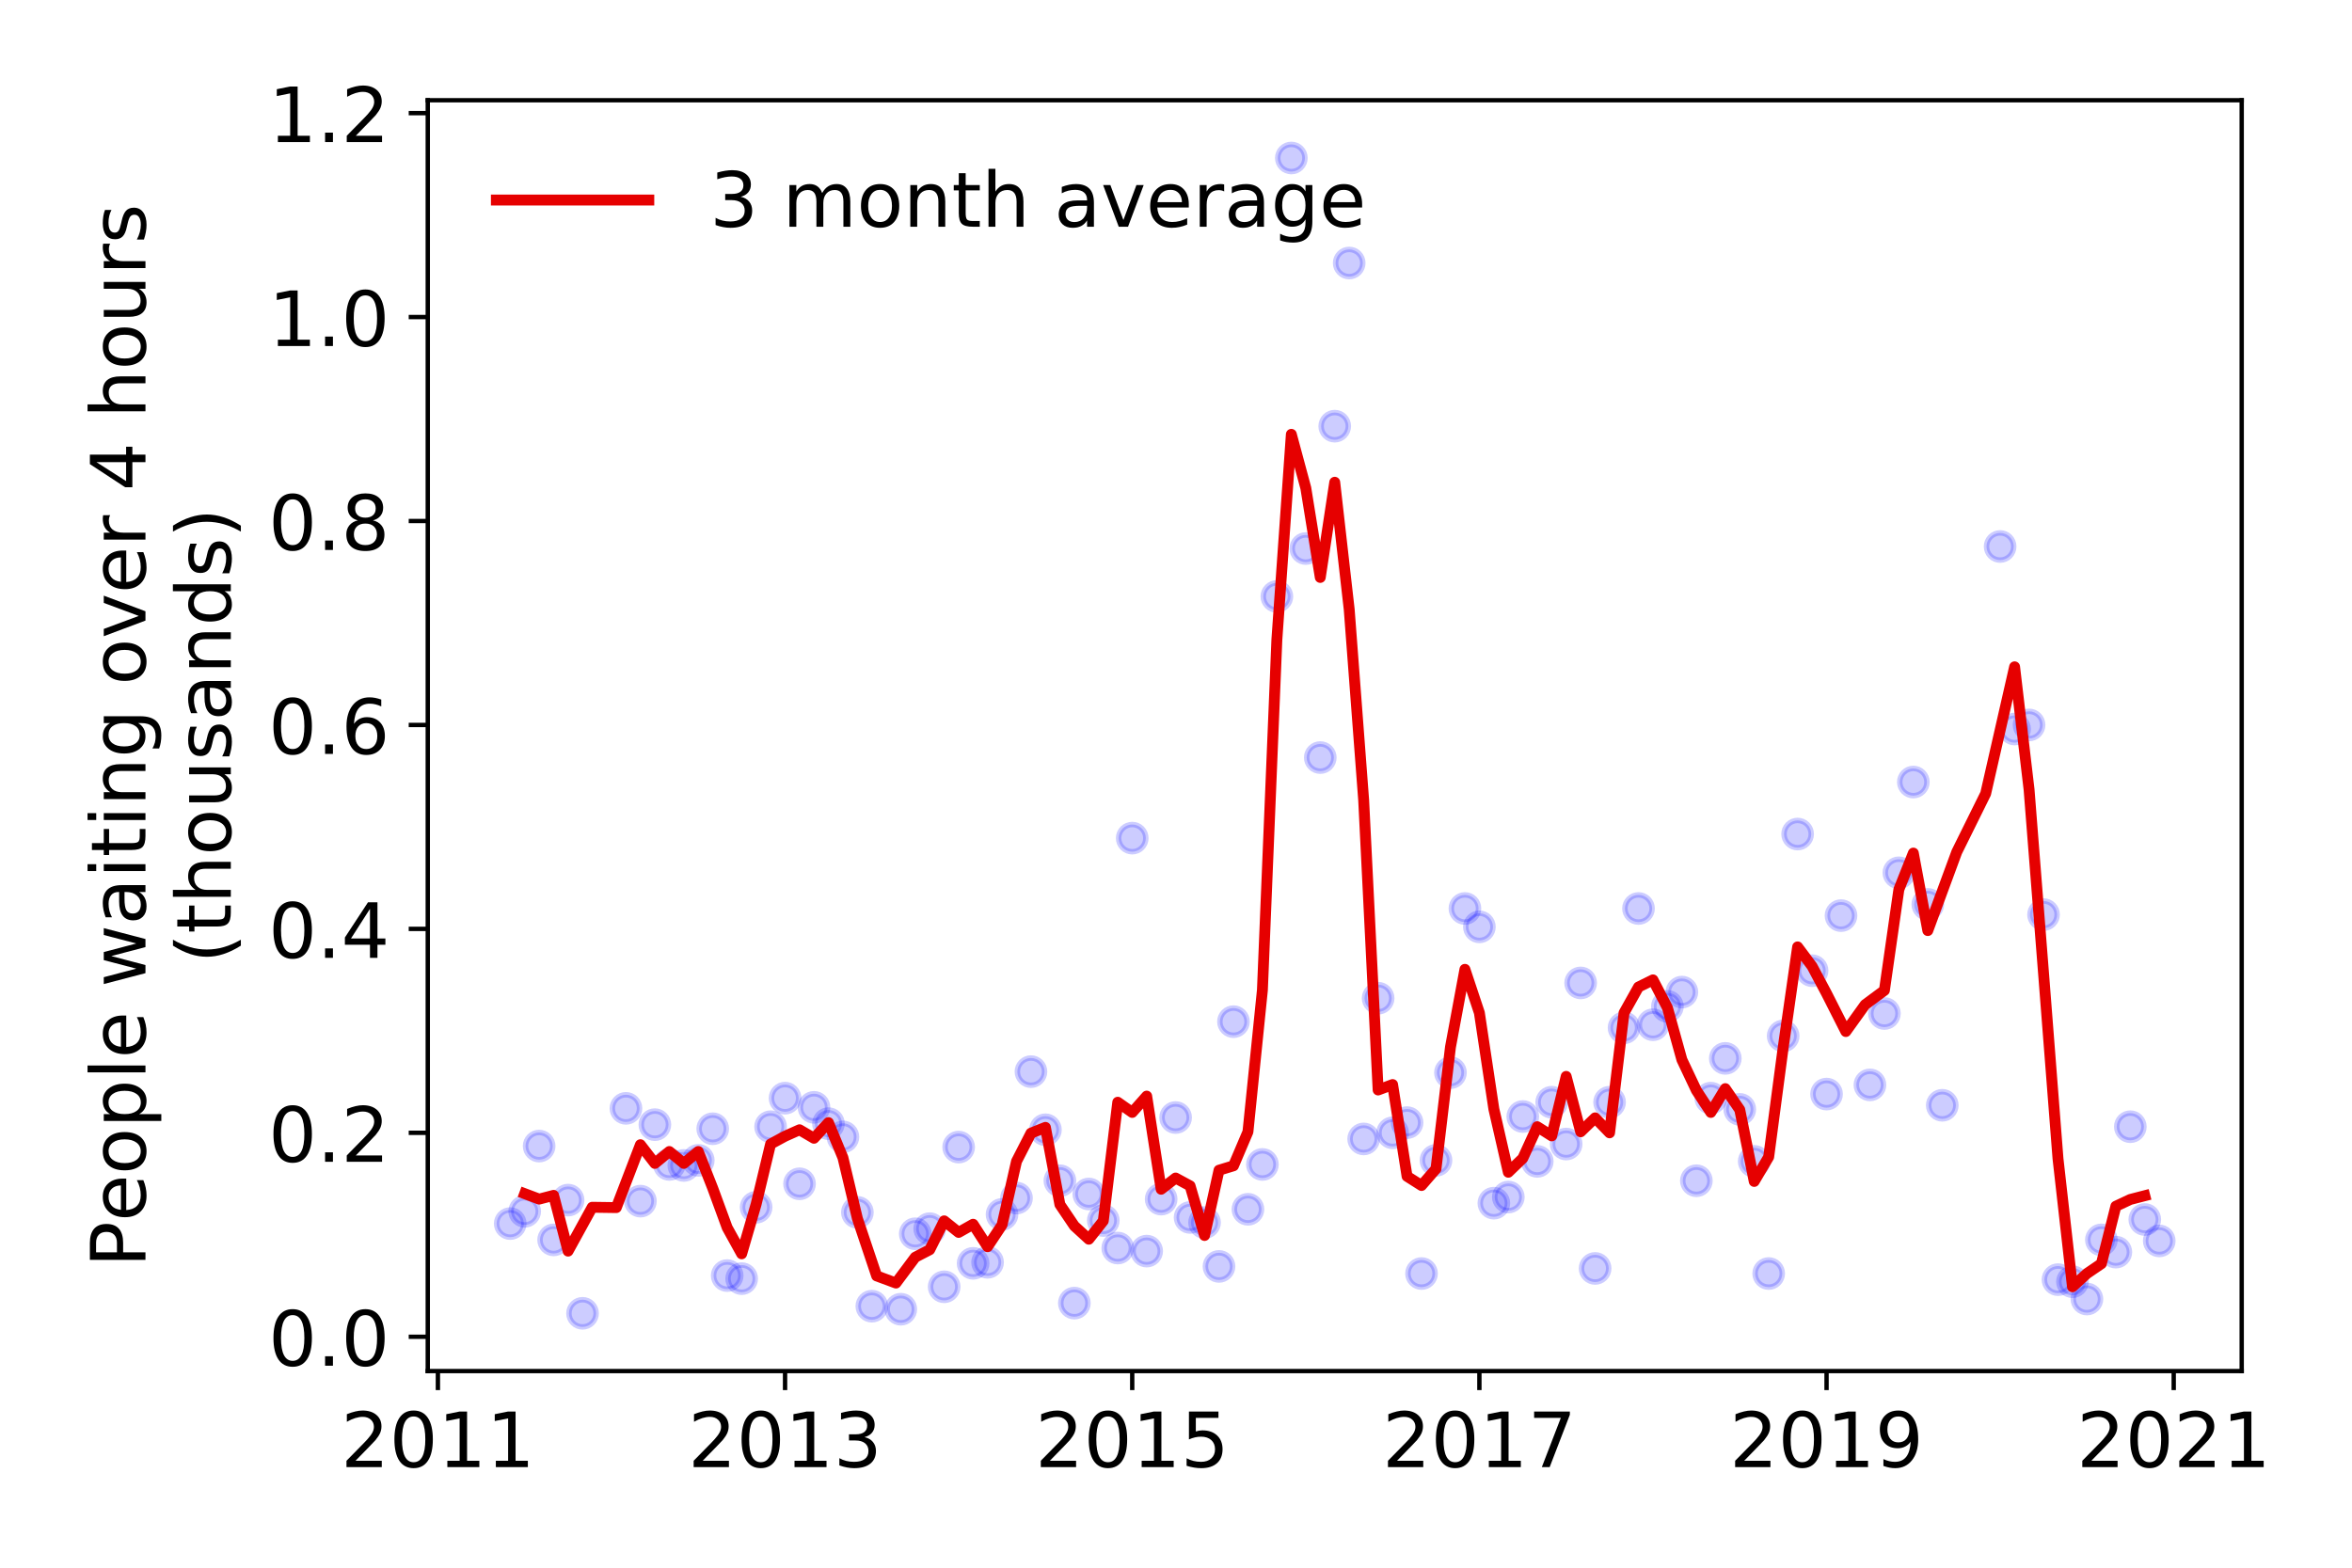 <?xml version="1.0" encoding="utf-8" standalone="no"?>
<!DOCTYPE svg PUBLIC "-//W3C//DTD SVG 1.1//EN"
  "http://www.w3.org/Graphics/SVG/1.1/DTD/svg11.dtd">
<!-- Created with matplotlib (https://matplotlib.org/) -->
<svg height="288pt" version="1.1" viewBox="0 0 432 288" width="432pt" xmlns="http://www.w3.org/2000/svg" xmlns:xlink="http://www.w3.org/1999/xlink">
 <defs>
  <style type="text/css">
*{stroke-linecap:butt;stroke-linejoin:round;}
  </style>
 </defs>
 <g id="figure_1">
  <g id="patch_1">
   <path d="M 0 288 
L 432 288 
L 432 0 
L 0 0 
z
" style="fill:#ffffff;"/>
  </g>
  <g id="axes_1">
   <g id="patch_2">
    <path d="M 78.57 251.88 
L 411.741 251.88 
L 411.741 18.413 
L 78.57 18.413 
z
" style="fill:#ffffff;"/>
   </g>
   <g id="matplotlib.axis_1">
    <g id="xtick_1">
     <g id="line2d_1">
      <defs>
       <path d="M 0 0 
L 0 3.5 
" id="mb63b828665" style="stroke:#000000;stroke-width:0.8;"/>
      </defs>
      <g>
       <use style="stroke:#000000;stroke-width:0.8;" x="80.43" xlink:href="#mb63b828665" y="251.88"/>
      </g>
     </g>
     <g id="text_1">
      <!-- 2011 -->
      <defs>
       <path d="M 19.188 8.297 
L 53.609 8.297 
L 53.609 0 
L 7.328 0 
L 7.328 8.297 
Q 12.938 14.109 22.625 23.891 
Q 32.328 33.688 34.812 36.531 
Q 39.547 41.844 41.422 45.531 
Q 43.312 49.219 43.312 52.781 
Q 43.312 58.594 39.234 62.25 
Q 35.156 65.922 28.609 65.922 
Q 23.969 65.922 18.812 64.312 
Q 13.672 62.703 7.812 59.422 
L 7.812 69.391 
Q 13.766 71.781 18.938 73 
Q 24.125 74.219 28.422 74.219 
Q 39.75 74.219 46.484 68.547 
Q 53.219 62.891 53.219 53.422 
Q 53.219 48.922 51.531 44.891 
Q 49.859 40.875 45.406 35.406 
Q 44.188 33.984 37.641 27.219 
Q 31.109 20.453 19.188 8.297 
z
" id="DejaVuSans-50"/>
       <path d="M 31.781 66.406 
Q 24.172 66.406 20.328 58.906 
Q 16.5 51.422 16.5 36.375 
Q 16.5 21.391 20.328 13.891 
Q 24.172 6.391 31.781 6.391 
Q 39.453 6.391 43.281 13.891 
Q 47.125 21.391 47.125 36.375 
Q 47.125 51.422 43.281 58.906 
Q 39.453 66.406 31.781 66.406 
z
M 31.781 74.219 
Q 44.047 74.219 50.516 64.516 
Q 56.984 54.828 56.984 36.375 
Q 56.984 17.969 50.516 8.266 
Q 44.047 -1.422 31.781 -1.422 
Q 19.531 -1.422 13.062 8.266 
Q 6.594 17.969 6.594 36.375 
Q 6.594 54.828 13.062 64.516 
Q 19.531 74.219 31.781 74.219 
z
" id="DejaVuSans-48"/>
       <path d="M 12.406 8.297 
L 28.516 8.297 
L 28.516 63.922 
L 10.984 60.406 
L 10.984 69.391 
L 28.422 72.906 
L 38.281 72.906 
L 38.281 8.297 
L 54.391 8.297 
L 54.391 0 
L 12.406 0 
z
" id="DejaVuSans-49"/>
      </defs>
      <g transform="translate(62.615 269.518)scale(0.14 -0.14)">
       <use xlink:href="#DejaVuSans-50"/>
       <use x="63.623" xlink:href="#DejaVuSans-48"/>
       <use x="127.246" xlink:href="#DejaVuSans-49"/>
       <use x="190.869" xlink:href="#DejaVuSans-49"/>
      </g>
     </g>
    </g>
    <g id="xtick_2">
     <g id="line2d_2">
      <g>
       <use style="stroke:#000000;stroke-width:0.8;" x="144.195" xlink:href="#mb63b828665" y="251.88"/>
      </g>
     </g>
     <g id="text_2">
      <!-- 2013 -->
      <defs>
       <path d="M 40.578 39.312 
Q 47.656 37.797 51.625 33 
Q 55.609 28.219 55.609 21.188 
Q 55.609 10.406 48.188 4.484 
Q 40.766 -1.422 27.094 -1.422 
Q 22.516 -1.422 17.656 -0.516 
Q 12.797 0.391 7.625 2.203 
L 7.625 11.719 
Q 11.719 9.328 16.594 8.109 
Q 21.484 6.891 26.812 6.891 
Q 36.078 6.891 40.938 10.547 
Q 45.797 14.203 45.797 21.188 
Q 45.797 27.641 41.281 31.266 
Q 36.766 34.906 28.719 34.906 
L 20.219 34.906 
L 20.219 43.016 
L 29.109 43.016 
Q 36.375 43.016 40.234 45.922 
Q 44.094 48.828 44.094 54.297 
Q 44.094 59.906 40.109 62.906 
Q 36.141 65.922 28.719 65.922 
Q 24.656 65.922 20.016 65.031 
Q 15.375 64.156 9.812 62.312 
L 9.812 71.094 
Q 15.438 72.656 20.344 73.438 
Q 25.25 74.219 29.594 74.219 
Q 40.828 74.219 47.359 69.109 
Q 53.906 64.016 53.906 55.328 
Q 53.906 49.266 50.438 45.094 
Q 46.969 40.922 40.578 39.312 
z
" id="DejaVuSans-51"/>
      </defs>
      <g transform="translate(126.38 269.518)scale(0.14 -0.14)">
       <use xlink:href="#DejaVuSans-50"/>
       <use x="63.623" xlink:href="#DejaVuSans-48"/>
       <use x="127.246" xlink:href="#DejaVuSans-49"/>
       <use x="190.869" xlink:href="#DejaVuSans-51"/>
      </g>
     </g>
    </g>
    <g id="xtick_3">
     <g id="line2d_3">
      <g>
       <use style="stroke:#000000;stroke-width:0.8;" x="207.959" xlink:href="#mb63b828665" y="251.88"/>
      </g>
     </g>
     <g id="text_3">
      <!-- 2015 -->
      <defs>
       <path d="M 10.797 72.906 
L 49.516 72.906 
L 49.516 64.594 
L 19.828 64.594 
L 19.828 46.734 
Q 21.969 47.469 24.109 47.828 
Q 26.266 48.188 28.422 48.188 
Q 40.625 48.188 47.75 41.5 
Q 54.891 34.812 54.891 23.391 
Q 54.891 11.625 47.562 5.094 
Q 40.234 -1.422 26.906 -1.422 
Q 22.312 -1.422 17.547 -0.641 
Q 12.797 0.141 7.719 1.703 
L 7.719 11.625 
Q 12.109 9.234 16.797 8.062 
Q 21.484 6.891 26.703 6.891 
Q 35.156 6.891 40.078 11.328 
Q 45.016 15.766 45.016 23.391 
Q 45.016 31 40.078 35.438 
Q 35.156 39.891 26.703 39.891 
Q 22.75 39.891 18.812 39.016 
Q 14.891 38.141 10.797 36.281 
z
" id="DejaVuSans-53"/>
      </defs>
      <g transform="translate(190.144 269.518)scale(0.14 -0.14)">
       <use xlink:href="#DejaVuSans-50"/>
       <use x="63.623" xlink:href="#DejaVuSans-48"/>
       <use x="127.246" xlink:href="#DejaVuSans-49"/>
       <use x="190.869" xlink:href="#DejaVuSans-53"/>
      </g>
     </g>
    </g>
    <g id="xtick_4">
     <g id="line2d_4">
      <g>
       <use style="stroke:#000000;stroke-width:0.8;" x="271.724" xlink:href="#mb63b828665" y="251.88"/>
      </g>
     </g>
     <g id="text_4">
      <!-- 2017 -->
      <defs>
       <path d="M 8.203 72.906 
L 55.078 72.906 
L 55.078 68.703 
L 28.609 0 
L 18.312 0 
L 43.219 64.594 
L 8.203 64.594 
z
" id="DejaVuSans-55"/>
      </defs>
      <g transform="translate(253.909 269.518)scale(0.14 -0.14)">
       <use xlink:href="#DejaVuSans-50"/>
       <use x="63.623" xlink:href="#DejaVuSans-48"/>
       <use x="127.246" xlink:href="#DejaVuSans-49"/>
       <use x="190.869" xlink:href="#DejaVuSans-55"/>
      </g>
     </g>
    </g>
    <g id="xtick_5">
     <g id="line2d_5">
      <g>
       <use style="stroke:#000000;stroke-width:0.8;" x="335.489" xlink:href="#mb63b828665" y="251.88"/>
      </g>
     </g>
     <g id="text_5">
      <!-- 2019 -->
      <defs>
       <path d="M 10.984 1.516 
L 10.984 10.5 
Q 14.703 8.734 18.5 7.812 
Q 22.312 6.891 25.984 6.891 
Q 35.75 6.891 40.891 13.453 
Q 46.047 20.016 46.781 33.406 
Q 43.953 29.203 39.594 26.953 
Q 35.25 24.703 29.984 24.703 
Q 19.047 24.703 12.672 31.312 
Q 6.297 37.938 6.297 49.422 
Q 6.297 60.641 12.938 67.422 
Q 19.578 74.219 30.609 74.219 
Q 43.266 74.219 49.922 64.516 
Q 56.594 54.828 56.594 36.375 
Q 56.594 19.141 48.406 8.859 
Q 40.234 -1.422 26.422 -1.422 
Q 22.703 -1.422 18.891 -0.688 
Q 15.094 0.047 10.984 1.516 
z
M 30.609 32.422 
Q 37.25 32.422 41.125 36.953 
Q 45.016 41.5 45.016 49.422 
Q 45.016 57.281 41.125 61.844 
Q 37.25 66.406 30.609 66.406 
Q 23.969 66.406 20.094 61.844 
Q 16.219 57.281 16.219 49.422 
Q 16.219 41.5 20.094 36.953 
Q 23.969 32.422 30.609 32.422 
z
" id="DejaVuSans-57"/>
      </defs>
      <g transform="translate(317.674 269.518)scale(0.14 -0.14)">
       <use xlink:href="#DejaVuSans-50"/>
       <use x="63.623" xlink:href="#DejaVuSans-48"/>
       <use x="127.246" xlink:href="#DejaVuSans-49"/>
       <use x="190.869" xlink:href="#DejaVuSans-57"/>
      </g>
     </g>
    </g>
    <g id="xtick_6">
     <g id="line2d_6">
      <g>
       <use style="stroke:#000000;stroke-width:0.8;" x="399.254" xlink:href="#mb63b828665" y="251.88"/>
      </g>
     </g>
     <g id="text_6">
      <!-- 2021 -->
      <g transform="translate(381.439 269.518)scale(0.14 -0.14)">
       <use xlink:href="#DejaVuSans-50"/>
       <use x="63.623" xlink:href="#DejaVuSans-48"/>
       <use x="127.246" xlink:href="#DejaVuSans-50"/>
       <use x="190.869" xlink:href="#DejaVuSans-49"/>
      </g>
     </g>
    </g>
   </g>
   <g id="matplotlib.axis_2">
    <g id="ytick_1">
     <g id="line2d_7">
      <defs>
       <path d="M 0 0 
L -3.5 0 
" id="m75bf9e8352" style="stroke:#000000;stroke-width:0.8;"/>
      </defs>
      <g>
       <use style="stroke:#000000;stroke-width:0.8;" x="78.57" xlink:href="#m75bf9e8352" y="245.576"/>
      </g>
     </g>
     <g id="text_7">
      <!-- 0.0 -->
      <defs>
       <path d="M 10.688 12.406 
L 21 12.406 
L 21 0 
L 10.688 0 
z
" id="DejaVuSans-46"/>
      </defs>
      <g transform="translate(49.306 250.895)scale(0.14 -0.14)">
       <use xlink:href="#DejaVuSans-48"/>
       <use x="63.623" xlink:href="#DejaVuSans-46"/>
       <use x="95.41" xlink:href="#DejaVuSans-48"/>
      </g>
     </g>
    </g>
    <g id="ytick_2">
     <g id="line2d_8">
      <g>
       <use style="stroke:#000000;stroke-width:0.8;" x="78.57" xlink:href="#m75bf9e8352" y="208.111"/>
      </g>
     </g>
     <g id="text_8">
      <!-- 0.2 -->
      <g transform="translate(49.306 213.43)scale(0.14 -0.14)">
       <use xlink:href="#DejaVuSans-48"/>
       <use x="63.623" xlink:href="#DejaVuSans-46"/>
       <use x="95.41" xlink:href="#DejaVuSans-50"/>
      </g>
     </g>
    </g>
    <g id="ytick_3">
     <g id="line2d_9">
      <g>
       <use style="stroke:#000000;stroke-width:0.8;" x="78.57" xlink:href="#m75bf9e8352" y="170.645"/>
      </g>
     </g>
     <g id="text_9">
      <!-- 0.4 -->
      <defs>
       <path d="M 37.797 64.312 
L 12.891 25.391 
L 37.797 25.391 
z
M 35.203 72.906 
L 47.609 72.906 
L 47.609 25.391 
L 58.016 25.391 
L 58.016 17.188 
L 47.609 17.188 
L 47.609 0 
L 37.797 0 
L 37.797 17.188 
L 4.891 17.188 
L 4.891 26.703 
z
" id="DejaVuSans-52"/>
      </defs>
      <g transform="translate(49.306 175.964)scale(0.14 -0.14)">
       <use xlink:href="#DejaVuSans-48"/>
       <use x="63.623" xlink:href="#DejaVuSans-46"/>
       <use x="95.41" xlink:href="#DejaVuSans-52"/>
      </g>
     </g>
    </g>
    <g id="ytick_4">
     <g id="line2d_10">
      <g>
       <use style="stroke:#000000;stroke-width:0.8;" x="78.57" xlink:href="#m75bf9e8352" y="133.18"/>
      </g>
     </g>
     <g id="text_10">
      <!-- 0.6 -->
      <defs>
       <path d="M 33.016 40.375 
Q 26.375 40.375 22.484 35.828 
Q 18.609 31.297 18.609 23.391 
Q 18.609 15.531 22.484 10.953 
Q 26.375 6.391 33.016 6.391 
Q 39.656 6.391 43.531 10.953 
Q 47.406 15.531 47.406 23.391 
Q 47.406 31.297 43.531 35.828 
Q 39.656 40.375 33.016 40.375 
z
M 52.594 71.297 
L 52.594 62.312 
Q 48.875 64.062 45.094 64.984 
Q 41.312 65.922 37.594 65.922 
Q 27.828 65.922 22.672 59.328 
Q 17.531 52.734 16.797 39.406 
Q 19.672 43.656 24.016 45.922 
Q 28.375 48.188 33.594 48.188 
Q 44.578 48.188 50.953 41.516 
Q 57.328 34.859 57.328 23.391 
Q 57.328 12.156 50.688 5.359 
Q 44.047 -1.422 33.016 -1.422 
Q 20.359 -1.422 13.672 8.266 
Q 6.984 17.969 6.984 36.375 
Q 6.984 53.656 15.188 63.938 
Q 23.391 74.219 37.203 74.219 
Q 40.922 74.219 44.703 73.484 
Q 48.484 72.75 52.594 71.297 
z
" id="DejaVuSans-54"/>
      </defs>
      <g transform="translate(49.306 138.498)scale(0.14 -0.14)">
       <use xlink:href="#DejaVuSans-48"/>
       <use x="63.623" xlink:href="#DejaVuSans-46"/>
       <use x="95.41" xlink:href="#DejaVuSans-54"/>
      </g>
     </g>
    </g>
    <g id="ytick_5">
     <g id="line2d_11">
      <g>
       <use style="stroke:#000000;stroke-width:0.8;" x="78.57" xlink:href="#m75bf9e8352" y="95.714"/>
      </g>
     </g>
     <g id="text_11">
      <!-- 0.8 -->
      <defs>
       <path d="M 31.781 34.625 
Q 24.75 34.625 20.719 30.859 
Q 16.703 27.094 16.703 20.516 
Q 16.703 13.922 20.719 10.156 
Q 24.75 6.391 31.781 6.391 
Q 38.812 6.391 42.859 10.172 
Q 46.922 13.969 46.922 20.516 
Q 46.922 27.094 42.891 30.859 
Q 38.875 34.625 31.781 34.625 
z
M 21.922 38.812 
Q 15.578 40.375 12.031 44.719 
Q 8.5 49.078 8.5 55.328 
Q 8.5 64.062 14.719 69.141 
Q 20.953 74.219 31.781 74.219 
Q 42.672 74.219 48.875 69.141 
Q 55.078 64.062 55.078 55.328 
Q 55.078 49.078 51.531 44.719 
Q 48 40.375 41.703 38.812 
Q 48.828 37.156 52.797 32.312 
Q 56.781 27.484 56.781 20.516 
Q 56.781 9.906 50.312 4.234 
Q 43.844 -1.422 31.781 -1.422 
Q 19.734 -1.422 13.25 4.234 
Q 6.781 9.906 6.781 20.516 
Q 6.781 27.484 10.781 32.312 
Q 14.797 37.156 21.922 38.812 
z
M 18.312 54.391 
Q 18.312 48.734 21.844 45.562 
Q 25.391 42.391 31.781 42.391 
Q 38.141 42.391 41.719 45.562 
Q 45.312 48.734 45.312 54.391 
Q 45.312 60.062 41.719 63.234 
Q 38.141 66.406 31.781 66.406 
Q 25.391 66.406 21.844 63.234 
Q 18.312 60.062 18.312 54.391 
z
" id="DejaVuSans-56"/>
      </defs>
      <g transform="translate(49.306 101.033)scale(0.14 -0.14)">
       <use xlink:href="#DejaVuSans-48"/>
       <use x="63.623" xlink:href="#DejaVuSans-46"/>
       <use x="95.41" xlink:href="#DejaVuSans-56"/>
      </g>
     </g>
    </g>
    <g id="ytick_6">
     <g id="line2d_12">
      <g>
       <use style="stroke:#000000;stroke-width:0.8;" x="78.57" xlink:href="#m75bf9e8352" y="58.248"/>
      </g>
     </g>
     <g id="text_12">
      <!-- 1.0 -->
      <g transform="translate(49.306 63.567)scale(0.14 -0.14)">
       <use xlink:href="#DejaVuSans-49"/>
       <use x="63.623" xlink:href="#DejaVuSans-46"/>
       <use x="95.41" xlink:href="#DejaVuSans-48"/>
      </g>
     </g>
    </g>
    <g id="ytick_7">
     <g id="line2d_13">
      <g>
       <use style="stroke:#000000;stroke-width:0.8;" x="78.57" xlink:href="#m75bf9e8352" y="20.783"/>
      </g>
     </g>
     <g id="text_13">
      <!-- 1.2 -->
      <g transform="translate(49.306 26.102)scale(0.14 -0.14)">
       <use xlink:href="#DejaVuSans-49"/>
       <use x="63.623" xlink:href="#DejaVuSans-46"/>
       <use x="95.41" xlink:href="#DejaVuSans-50"/>
      </g>
     </g>
    </g>
    <g id="text_14">
     <!-- People waiting over 4 hours -->
     <defs>
      <path d="M 19.672 64.797 
L 19.672 37.406 
L 32.078 37.406 
Q 38.969 37.406 42.719 40.969 
Q 46.484 44.531 46.484 51.125 
Q 46.484 57.672 42.719 61.234 
Q 38.969 64.797 32.078 64.797 
z
M 9.812 72.906 
L 32.078 72.906 
Q 44.344 72.906 50.609 67.359 
Q 56.891 61.812 56.891 51.125 
Q 56.891 40.328 50.609 34.812 
Q 44.344 29.297 32.078 29.297 
L 19.672 29.297 
L 19.672 0 
L 9.812 0 
z
" id="DejaVuSans-80"/>
      <path d="M 56.203 29.594 
L 56.203 25.203 
L 14.891 25.203 
Q 15.484 15.922 20.484 11.062 
Q 25.484 6.203 34.422 6.203 
Q 39.594 6.203 44.453 7.469 
Q 49.312 8.734 54.109 11.281 
L 54.109 2.781 
Q 49.266 0.734 44.188 -0.344 
Q 39.109 -1.422 33.891 -1.422 
Q 20.797 -1.422 13.156 6.188 
Q 5.516 13.812 5.516 26.812 
Q 5.516 40.234 12.766 48.109 
Q 20.016 56 32.328 56 
Q 43.359 56 49.781 48.891 
Q 56.203 41.797 56.203 29.594 
z
M 47.219 32.234 
Q 47.125 39.594 43.094 43.984 
Q 39.062 48.391 32.422 48.391 
Q 24.906 48.391 20.391 44.141 
Q 15.875 39.891 15.188 32.172 
z
" id="DejaVuSans-101"/>
      <path d="M 30.609 48.391 
Q 23.391 48.391 19.188 42.75 
Q 14.984 37.109 14.984 27.297 
Q 14.984 17.484 19.156 11.844 
Q 23.344 6.203 30.609 6.203 
Q 37.797 6.203 41.984 11.859 
Q 46.188 17.531 46.188 27.297 
Q 46.188 37.016 41.984 42.703 
Q 37.797 48.391 30.609 48.391 
z
M 30.609 56 
Q 42.328 56 49.016 48.375 
Q 55.719 40.766 55.719 27.297 
Q 55.719 13.875 49.016 6.219 
Q 42.328 -1.422 30.609 -1.422 
Q 18.844 -1.422 12.172 6.219 
Q 5.516 13.875 5.516 27.297 
Q 5.516 40.766 12.172 48.375 
Q 18.844 56 30.609 56 
z
" id="DejaVuSans-111"/>
      <path d="M 18.109 8.203 
L 18.109 -20.797 
L 9.078 -20.797 
L 9.078 54.688 
L 18.109 54.688 
L 18.109 46.391 
Q 20.953 51.266 25.266 53.625 
Q 29.594 56 35.594 56 
Q 45.562 56 51.781 48.094 
Q 58.016 40.188 58.016 27.297 
Q 58.016 14.406 51.781 6.484 
Q 45.562 -1.422 35.594 -1.422 
Q 29.594 -1.422 25.266 0.953 
Q 20.953 3.328 18.109 8.203 
z
M 48.688 27.297 
Q 48.688 37.203 44.609 42.844 
Q 40.531 48.484 33.406 48.484 
Q 26.266 48.484 22.188 42.844 
Q 18.109 37.203 18.109 27.297 
Q 18.109 17.391 22.188 11.75 
Q 26.266 6.109 33.406 6.109 
Q 40.531 6.109 44.609 11.75 
Q 48.688 17.391 48.688 27.297 
z
" id="DejaVuSans-112"/>
      <path d="M 9.422 75.984 
L 18.406 75.984 
L 18.406 0 
L 9.422 0 
z
" id="DejaVuSans-108"/>
      <path id="DejaVuSans-32"/>
      <path d="M 4.203 54.688 
L 13.188 54.688 
L 24.422 12.016 
L 35.594 54.688 
L 46.188 54.688 
L 57.422 12.016 
L 68.609 54.688 
L 77.594 54.688 
L 63.281 0 
L 52.688 0 
L 40.922 44.828 
L 29.109 0 
L 18.5 0 
z
" id="DejaVuSans-119"/>
      <path d="M 34.281 27.484 
Q 23.391 27.484 19.188 25 
Q 14.984 22.516 14.984 16.5 
Q 14.984 11.719 18.141 8.906 
Q 21.297 6.109 26.703 6.109 
Q 34.188 6.109 38.703 11.406 
Q 43.219 16.703 43.219 25.484 
L 43.219 27.484 
z
M 52.203 31.203 
L 52.203 0 
L 43.219 0 
L 43.219 8.297 
Q 40.141 3.328 35.547 0.953 
Q 30.953 -1.422 24.312 -1.422 
Q 15.922 -1.422 10.953 3.297 
Q 6 8.016 6 15.922 
Q 6 25.141 12.172 29.828 
Q 18.359 34.516 30.609 34.516 
L 43.219 34.516 
L 43.219 35.406 
Q 43.219 41.609 39.141 45 
Q 35.062 48.391 27.688 48.391 
Q 23 48.391 18.547 47.266 
Q 14.109 46.141 10.016 43.891 
L 10.016 52.203 
Q 14.938 54.109 19.578 55.047 
Q 24.219 56 28.609 56 
Q 40.484 56 46.344 49.844 
Q 52.203 43.703 52.203 31.203 
z
" id="DejaVuSans-97"/>
      <path d="M 9.422 54.688 
L 18.406 54.688 
L 18.406 0 
L 9.422 0 
z
M 9.422 75.984 
L 18.406 75.984 
L 18.406 64.594 
L 9.422 64.594 
z
" id="DejaVuSans-105"/>
      <path d="M 18.312 70.219 
L 18.312 54.688 
L 36.812 54.688 
L 36.812 47.703 
L 18.312 47.703 
L 18.312 18.016 
Q 18.312 11.328 20.141 9.422 
Q 21.969 7.516 27.594 7.516 
L 36.812 7.516 
L 36.812 0 
L 27.594 0 
Q 17.188 0 13.234 3.875 
Q 9.281 7.766 9.281 18.016 
L 9.281 47.703 
L 2.688 47.703 
L 2.688 54.688 
L 9.281 54.688 
L 9.281 70.219 
z
" id="DejaVuSans-116"/>
      <path d="M 54.891 33.016 
L 54.891 0 
L 45.906 0 
L 45.906 32.719 
Q 45.906 40.484 42.875 44.328 
Q 39.844 48.188 33.797 48.188 
Q 26.516 48.188 22.312 43.547 
Q 18.109 38.922 18.109 30.906 
L 18.109 0 
L 9.078 0 
L 9.078 54.688 
L 18.109 54.688 
L 18.109 46.188 
Q 21.344 51.125 25.703 53.562 
Q 30.078 56 35.797 56 
Q 45.219 56 50.047 50.172 
Q 54.891 44.344 54.891 33.016 
z
" id="DejaVuSans-110"/>
      <path d="M 45.406 27.984 
Q 45.406 37.75 41.375 43.109 
Q 37.359 48.484 30.078 48.484 
Q 22.859 48.484 18.828 43.109 
Q 14.797 37.75 14.797 27.984 
Q 14.797 18.266 18.828 12.891 
Q 22.859 7.516 30.078 7.516 
Q 37.359 7.516 41.375 12.891 
Q 45.406 18.266 45.406 27.984 
z
M 54.391 6.781 
Q 54.391 -7.172 48.188 -13.984 
Q 42 -20.797 29.203 -20.797 
Q 24.469 -20.797 20.266 -20.094 
Q 16.062 -19.391 12.109 -17.922 
L 12.109 -9.188 
Q 16.062 -11.328 19.922 -12.344 
Q 23.781 -13.375 27.781 -13.375 
Q 36.625 -13.375 41.016 -8.766 
Q 45.406 -4.156 45.406 5.172 
L 45.406 9.625 
Q 42.625 4.781 38.281 2.391 
Q 33.938 0 27.875 0 
Q 17.828 0 11.672 7.656 
Q 5.516 15.328 5.516 27.984 
Q 5.516 40.672 11.672 48.328 
Q 17.828 56 27.875 56 
Q 33.938 56 38.281 53.609 
Q 42.625 51.219 45.406 46.391 
L 45.406 54.688 
L 54.391 54.688 
z
" id="DejaVuSans-103"/>
      <path d="M 2.984 54.688 
L 12.5 54.688 
L 29.594 8.797 
L 46.688 54.688 
L 56.203 54.688 
L 35.688 0 
L 23.484 0 
z
" id="DejaVuSans-118"/>
      <path d="M 41.109 46.297 
Q 39.594 47.172 37.812 47.578 
Q 36.031 48 33.891 48 
Q 26.266 48 22.188 43.047 
Q 18.109 38.094 18.109 28.812 
L 18.109 0 
L 9.078 0 
L 9.078 54.688 
L 18.109 54.688 
L 18.109 46.188 
Q 20.953 51.172 25.484 53.578 
Q 30.031 56 36.531 56 
Q 37.453 56 38.578 55.875 
Q 39.703 55.766 41.062 55.516 
z
" id="DejaVuSans-114"/>
      <path d="M 54.891 33.016 
L 54.891 0 
L 45.906 0 
L 45.906 32.719 
Q 45.906 40.484 42.875 44.328 
Q 39.844 48.188 33.797 48.188 
Q 26.516 48.188 22.312 43.547 
Q 18.109 38.922 18.109 30.906 
L 18.109 0 
L 9.078 0 
L 9.078 75.984 
L 18.109 75.984 
L 18.109 46.188 
Q 21.344 51.125 25.703 53.562 
Q 30.078 56 35.797 56 
Q 45.219 56 50.047 50.172 
Q 54.891 44.344 54.891 33.016 
z
" id="DejaVuSans-104"/>
      <path d="M 8.5 21.578 
L 8.5 54.688 
L 17.484 54.688 
L 17.484 21.922 
Q 17.484 14.156 20.5 10.266 
Q 23.531 6.391 29.594 6.391 
Q 36.859 6.391 41.078 11.031 
Q 45.312 15.672 45.312 23.688 
L 45.312 54.688 
L 54.297 54.688 
L 54.297 0 
L 45.312 0 
L 45.312 8.406 
Q 42.047 3.422 37.719 1 
Q 33.406 -1.422 27.688 -1.422 
Q 18.266 -1.422 13.375 4.438 
Q 8.5 10.297 8.5 21.578 
z
M 31.109 56 
z
" id="DejaVuSans-117"/>
      <path d="M 44.281 53.078 
L 44.281 44.578 
Q 40.484 46.531 36.375 47.5 
Q 32.281 48.484 27.875 48.484 
Q 21.188 48.484 17.844 46.438 
Q 14.5 44.391 14.5 40.281 
Q 14.5 37.156 16.891 35.375 
Q 19.281 33.594 26.516 31.984 
L 29.594 31.297 
Q 39.156 29.25 43.188 25.516 
Q 47.219 21.781 47.219 15.094 
Q 47.219 7.469 41.188 3.016 
Q 35.156 -1.422 24.609 -1.422 
Q 20.219 -1.422 15.453 -0.562 
Q 10.688 0.297 5.422 2 
L 5.422 11.281 
Q 10.406 8.688 15.234 7.391 
Q 20.062 6.109 24.812 6.109 
Q 31.156 6.109 34.562 8.281 
Q 37.984 10.453 37.984 14.406 
Q 37.984 18.062 35.516 20.016 
Q 33.062 21.969 24.703 23.781 
L 21.578 24.516 
Q 13.234 26.266 9.516 29.906 
Q 5.812 33.547 5.812 39.891 
Q 5.812 47.609 11.281 51.797 
Q 16.75 56 26.812 56 
Q 31.781 56 36.172 55.266 
Q 40.578 54.547 44.281 53.078 
z
" id="DejaVuSans-115"/>
     </defs>
     <g transform="translate(26.717 232.822)rotate(-90)scale(0.14 -0.14)">
      <use xlink:href="#DejaVuSans-80"/>
      <use x="60.256" xlink:href="#DejaVuSans-101"/>
      <use x="121.779" xlink:href="#DejaVuSans-111"/>
      <use x="182.961" xlink:href="#DejaVuSans-112"/>
      <use x="246.438" xlink:href="#DejaVuSans-108"/>
      <use x="274.221" xlink:href="#DejaVuSans-101"/>
      <use x="335.744" xlink:href="#DejaVuSans-32"/>
      <use x="367.531" xlink:href="#DejaVuSans-119"/>
      <use x="449.318" xlink:href="#DejaVuSans-97"/>
      <use x="510.598" xlink:href="#DejaVuSans-105"/>
      <use x="538.381" xlink:href="#DejaVuSans-116"/>
      <use x="577.59" xlink:href="#DejaVuSans-105"/>
      <use x="605.373" xlink:href="#DejaVuSans-110"/>
      <use x="668.752" xlink:href="#DejaVuSans-103"/>
      <use x="732.229" xlink:href="#DejaVuSans-32"/>
      <use x="764.016" xlink:href="#DejaVuSans-111"/>
      <use x="825.197" xlink:href="#DejaVuSans-118"/>
      <use x="884.377" xlink:href="#DejaVuSans-101"/>
      <use x="945.9" xlink:href="#DejaVuSans-114"/>
      <use x="987.014" xlink:href="#DejaVuSans-32"/>
      <use x="1018.801" xlink:href="#DejaVuSans-52"/>
      <use x="1082.424" xlink:href="#DejaVuSans-32"/>
      <use x="1114.211" xlink:href="#DejaVuSans-104"/>
      <use x="1177.59" xlink:href="#DejaVuSans-111"/>
      <use x="1238.771" xlink:href="#DejaVuSans-117"/>
      <use x="1302.15" xlink:href="#DejaVuSans-114"/>
      <use x="1343.264" xlink:href="#DejaVuSans-115"/>
     </g>
     <!-- (thousands) -->
     <defs>
      <path d="M 31 75.875 
Q 24.469 64.656 21.281 53.656 
Q 18.109 42.672 18.109 31.391 
Q 18.109 20.125 21.312 9.062 
Q 24.516 -2 31 -13.188 
L 23.188 -13.188 
Q 15.875 -1.703 12.234 9.375 
Q 8.594 20.453 8.594 31.391 
Q 8.594 42.281 12.203 53.312 
Q 15.828 64.359 23.188 75.875 
z
" id="DejaVuSans-40"/>
      <path d="M 45.406 46.391 
L 45.406 75.984 
L 54.391 75.984 
L 54.391 0 
L 45.406 0 
L 45.406 8.203 
Q 42.578 3.328 38.25 0.953 
Q 33.938 -1.422 27.875 -1.422 
Q 17.969 -1.422 11.734 6.484 
Q 5.516 14.406 5.516 27.297 
Q 5.516 40.188 11.734 48.094 
Q 17.969 56 27.875 56 
Q 33.938 56 38.25 53.625 
Q 42.578 51.266 45.406 46.391 
z
M 14.797 27.297 
Q 14.797 17.391 18.875 11.75 
Q 22.953 6.109 30.078 6.109 
Q 37.203 6.109 41.297 11.75 
Q 45.406 17.391 45.406 27.297 
Q 45.406 37.203 41.297 42.844 
Q 37.203 48.484 30.078 48.484 
Q 22.953 48.484 18.875 42.844 
Q 14.797 37.203 14.797 27.297 
z
" id="DejaVuSans-100"/>
      <path d="M 8.016 75.875 
L 15.828 75.875 
Q 23.141 64.359 26.781 53.312 
Q 30.422 42.281 30.422 31.391 
Q 30.422 20.453 26.781 9.375 
Q 23.141 -1.703 15.828 -13.188 
L 8.016 -13.188 
Q 14.5 -2 17.703 9.062 
Q 20.906 20.125 20.906 31.391 
Q 20.906 42.672 17.703 53.656 
Q 14.5 64.656 8.016 75.875 
z
" id="DejaVuSans-41"/>
     </defs>
     <g transform="translate(42.394 176.971)rotate(-90)scale(0.14 -0.14)">
      <use xlink:href="#DejaVuSans-40"/>
      <use x="39.014" xlink:href="#DejaVuSans-116"/>
      <use x="78.223" xlink:href="#DejaVuSans-104"/>
      <use x="141.602" xlink:href="#DejaVuSans-111"/>
      <use x="202.783" xlink:href="#DejaVuSans-117"/>
      <use x="266.162" xlink:href="#DejaVuSans-115"/>
      <use x="318.262" xlink:href="#DejaVuSans-97"/>
      <use x="379.541" xlink:href="#DejaVuSans-110"/>
      <use x="442.92" xlink:href="#DejaVuSans-100"/>
      <use x="506.396" xlink:href="#DejaVuSans-115"/>
      <use x="558.496" xlink:href="#DejaVuSans-41"/>
     </g>
    </g>
   </g>
   <g id="line2d_14">
    <defs>
     <path d="M 0 2.5 
C 0.663 2.5 1.299 2.237 1.768 1.768 
C 2.237 1.299 2.5 0.663 2.5 0 
C 2.5 -0.663 2.237 -1.299 1.768 -1.768 
C 1.299 -2.237 0.663 -2.5 0 -2.5 
C -0.663 -2.5 -1.299 -2.237 -1.768 -1.768 
C -2.237 -1.299 -2.5 -0.663 -2.5 0 
C -2.5 0.663 -2.237 1.299 -1.768 1.768 
C -1.299 2.237 -0.663 2.5 0 2.5 
z
" id="m9337d84dda" style="stroke:#0000ff;stroke-opacity:0.2;"/>
    </defs>
    <g clip-path="url(#p5240feaefe)">
     <use style="fill:#0000ff;fill-opacity:0.2;stroke:#0000ff;stroke-opacity:0.2;" x="396.597" xlink:href="#m9337d84dda" y="227.968"/>
     <use style="fill:#0000ff;fill-opacity:0.2;stroke:#0000ff;stroke-opacity:0.2;" x="393.94" xlink:href="#m9337d84dda" y="224.034"/>
     <use style="fill:#0000ff;fill-opacity:0.2;stroke:#0000ff;stroke-opacity:0.2;" x="391.283" xlink:href="#m9337d84dda" y="206.987"/>
     <use style="fill:#0000ff;fill-opacity:0.2;stroke:#0000ff;stroke-opacity:0.2;" x="388.626" xlink:href="#m9337d84dda" y="230.028"/>
     <use style="fill:#0000ff;fill-opacity:0.2;stroke:#0000ff;stroke-opacity:0.2;" x="385.969" xlink:href="#m9337d84dda" y="227.78"/>
     <use style="fill:#0000ff;fill-opacity:0.2;stroke:#0000ff;stroke-opacity:0.2;" x="383.312" xlink:href="#m9337d84dda" y="238.645"/>
     <use style="fill:#0000ff;fill-opacity:0.2;stroke:#0000ff;stroke-opacity:0.2;" x="380.656" xlink:href="#m9337d84dda" y="235.461"/>
     <use style="fill:#0000ff;fill-opacity:0.2;stroke:#0000ff;stroke-opacity:0.2;" x="377.999" xlink:href="#m9337d84dda" y="235.086"/>
     <use style="fill:#0000ff;fill-opacity:0.2;stroke:#0000ff;stroke-opacity:0.2;" x="375.342" xlink:href="#m9337d84dda" y="168.023"/>
     <use style="fill:#0000ff;fill-opacity:0.2;stroke:#0000ff;stroke-opacity:0.2;" x="372.685" xlink:href="#m9337d84dda" y="133.18"/>
     <use style="fill:#0000ff;fill-opacity:0.2;stroke:#0000ff;stroke-opacity:0.2;" x="370.028" xlink:href="#m9337d84dda" y="133.929"/>
     <use style="fill:#0000ff;fill-opacity:0.2;stroke:#0000ff;stroke-opacity:0.2;" x="367.371" xlink:href="#m9337d84dda" y="100.397"/>
     <use style="fill:#0000ff;fill-opacity:0.2;stroke:#0000ff;stroke-opacity:0.2;" x="356.744" xlink:href="#m9337d84dda" y="203.053"/>
     <use style="fill:#0000ff;fill-opacity:0.2;stroke:#0000ff;stroke-opacity:0.2;" x="354.087" xlink:href="#m9337d84dda" y="166.149"/>
     <use style="fill:#0000ff;fill-opacity:0.2;stroke:#0000ff;stroke-opacity:0.2;" x="351.43" xlink:href="#m9337d84dda" y="143.67"/>
     <use style="fill:#0000ff;fill-opacity:0.2;stroke:#0000ff;stroke-opacity:0.2;" x="348.773" xlink:href="#m9337d84dda" y="160.342"/>
     <use style="fill:#0000ff;fill-opacity:0.2;stroke:#0000ff;stroke-opacity:0.2;" x="346.116" xlink:href="#m9337d84dda" y="186.193"/>
     <use style="fill:#0000ff;fill-opacity:0.2;stroke:#0000ff;stroke-opacity:0.2;" x="343.459" xlink:href="#m9337d84dda" y="199.306"/>
     <use style="fill:#0000ff;fill-opacity:0.2;stroke:#0000ff;stroke-opacity:0.2;" x="338.146" xlink:href="#m9337d84dda" y="168.21"/>
     <use style="fill:#0000ff;fill-opacity:0.2;stroke:#0000ff;stroke-opacity:0.2;" x="335.489" xlink:href="#m9337d84dda" y="200.992"/>
     <use style="fill:#0000ff;fill-opacity:0.2;stroke:#0000ff;stroke-opacity:0.2;" x="332.832" xlink:href="#m9337d84dda" y="178.326"/>
     <use style="fill:#0000ff;fill-opacity:0.2;stroke:#0000ff;stroke-opacity:0.2;" x="330.175" xlink:href="#m9337d84dda" y="153.224"/>
     <use style="fill:#0000ff;fill-opacity:0.2;stroke:#0000ff;stroke-opacity:0.2;" x="327.518" xlink:href="#m9337d84dda" y="190.315"/>
     <use style="fill:#0000ff;fill-opacity:0.2;stroke:#0000ff;stroke-opacity:0.2;" x="324.861" xlink:href="#m9337d84dda" y="233.962"/>
     <use style="fill:#0000ff;fill-opacity:0.2;stroke:#0000ff;stroke-opacity:0.2;" x="322.204" xlink:href="#m9337d84dda" y="213.356"/>
     <use style="fill:#0000ff;fill-opacity:0.2;stroke:#0000ff;stroke-opacity:0.2;" x="319.548" xlink:href="#m9337d84dda" y="203.802"/>
     <use style="fill:#0000ff;fill-opacity:0.2;stroke:#0000ff;stroke-opacity:0.2;" x="316.891" xlink:href="#m9337d84dda" y="194.436"/>
     <use style="fill:#0000ff;fill-opacity:0.2;stroke:#0000ff;stroke-opacity:0.2;" x="314.234" xlink:href="#m9337d84dda" y="201.742"/>
     <use style="fill:#0000ff;fill-opacity:0.2;stroke:#0000ff;stroke-opacity:0.2;" x="311.577" xlink:href="#m9337d84dda" y="216.915"/>
     <use style="fill:#0000ff;fill-opacity:0.2;stroke:#0000ff;stroke-opacity:0.2;" x="308.92" xlink:href="#m9337d84dda" y="182.26"/>
     <use style="fill:#0000ff;fill-opacity:0.2;stroke:#0000ff;stroke-opacity:0.2;" x="306.263" xlink:href="#m9337d84dda" y="184.882"/>
     <use style="fill:#0000ff;fill-opacity:0.2;stroke:#0000ff;stroke-opacity:0.2;" x="303.606" xlink:href="#m9337d84dda" y="188.254"/>
     <use style="fill:#0000ff;fill-opacity:0.2;stroke:#0000ff;stroke-opacity:0.2;" x="300.95" xlink:href="#m9337d84dda" y="166.899"/>
     <use style="fill:#0000ff;fill-opacity:0.2;stroke:#0000ff;stroke-opacity:0.2;" x="298.293" xlink:href="#m9337d84dda" y="188.816"/>
     <use style="fill:#0000ff;fill-opacity:0.2;stroke:#0000ff;stroke-opacity:0.2;" x="295.636" xlink:href="#m9337d84dda" y="202.491"/>
     <use style="fill:#0000ff;fill-opacity:0.2;stroke:#0000ff;stroke-opacity:0.2;" x="292.979" xlink:href="#m9337d84dda" y="233.025"/>
     <use style="fill:#0000ff;fill-opacity:0.2;stroke:#0000ff;stroke-opacity:0.2;" x="290.322" xlink:href="#m9337d84dda" y="180.574"/>
     <use style="fill:#0000ff;fill-opacity:0.2;stroke:#0000ff;stroke-opacity:0.2;" x="287.665" xlink:href="#m9337d84dda" y="210.171"/>
     <use style="fill:#0000ff;fill-opacity:0.2;stroke:#0000ff;stroke-opacity:0.2;" x="285.008" xlink:href="#m9337d84dda" y="202.491"/>
     <use style="fill:#0000ff;fill-opacity:0.2;stroke:#0000ff;stroke-opacity:0.2;" x="282.352" xlink:href="#m9337d84dda" y="213.356"/>
     <use style="fill:#0000ff;fill-opacity:0.2;stroke:#0000ff;stroke-opacity:0.2;" x="279.695" xlink:href="#m9337d84dda" y="205.114"/>
     <use style="fill:#0000ff;fill-opacity:0.2;stroke:#0000ff;stroke-opacity:0.2;" x="277.038" xlink:href="#m9337d84dda" y="219.912"/>
     <use style="fill:#0000ff;fill-opacity:0.2;stroke:#0000ff;stroke-opacity:0.2;" x="274.381" xlink:href="#m9337d84dda" y="221.036"/>
     <use style="fill:#0000ff;fill-opacity:0.2;stroke:#0000ff;stroke-opacity:0.2;" x="271.724" xlink:href="#m9337d84dda" y="170.271"/>
     <use style="fill:#0000ff;fill-opacity:0.2;stroke:#0000ff;stroke-opacity:0.2;" x="269.067" xlink:href="#m9337d84dda" y="166.899"/>
     <use style="fill:#0000ff;fill-opacity:0.2;stroke:#0000ff;stroke-opacity:0.2;" x="266.41" xlink:href="#m9337d84dda" y="197.058"/>
     <use style="fill:#0000ff;fill-opacity:0.2;stroke:#0000ff;stroke-opacity:0.2;" x="263.753" xlink:href="#m9337d84dda" y="213.169"/>
     <use style="fill:#0000ff;fill-opacity:0.2;stroke:#0000ff;stroke-opacity:0.2;" x="261.097" xlink:href="#m9337d84dda" y="233.962"/>
     <use style="fill:#0000ff;fill-opacity:0.2;stroke:#0000ff;stroke-opacity:0.2;" x="258.44" xlink:href="#m9337d84dda" y="206.238"/>
     <use style="fill:#0000ff;fill-opacity:0.2;stroke:#0000ff;stroke-opacity:0.2;" x="255.783" xlink:href="#m9337d84dda" y="208.111"/>
     <use style="fill:#0000ff;fill-opacity:0.2;stroke:#0000ff;stroke-opacity:0.2;" x="253.126" xlink:href="#m9337d84dda" y="183.383"/>
     <use style="fill:#0000ff;fill-opacity:0.2;stroke:#0000ff;stroke-opacity:0.2;" x="250.469" xlink:href="#m9337d84dda" y="209.235"/>
     <use style="fill:#0000ff;fill-opacity:0.2;stroke:#0000ff;stroke-opacity:0.2;" x="247.812" xlink:href="#m9337d84dda" y="48.32"/>
     <use style="fill:#0000ff;fill-opacity:0.2;stroke:#0000ff;stroke-opacity:0.2;" x="245.155" xlink:href="#m9337d84dda" y="78.292"/>
     <use style="fill:#0000ff;fill-opacity:0.2;stroke:#0000ff;stroke-opacity:0.2;" x="242.499" xlink:href="#m9337d84dda" y="139.174"/>
     <use style="fill:#0000ff;fill-opacity:0.2;stroke:#0000ff;stroke-opacity:0.2;" x="239.842" xlink:href="#m9337d84dda" y="100.772"/>
     <use style="fill:#0000ff;fill-opacity:0.2;stroke:#0000ff;stroke-opacity:0.2;" x="237.185" xlink:href="#m9337d84dda" y="29.025"/>
     <use style="fill:#0000ff;fill-opacity:0.2;stroke:#0000ff;stroke-opacity:0.2;" x="234.528" xlink:href="#m9337d84dda" y="109.576"/>
     <use style="fill:#0000ff;fill-opacity:0.2;stroke:#0000ff;stroke-opacity:0.2;" x="231.871" xlink:href="#m9337d84dda" y="213.918"/>
     <use style="fill:#0000ff;fill-opacity:0.2;stroke:#0000ff;stroke-opacity:0.2;" x="229.214" xlink:href="#m9337d84dda" y="222.16"/>
     <use style="fill:#0000ff;fill-opacity:0.2;stroke:#0000ff;stroke-opacity:0.2;" x="226.557" xlink:href="#m9337d84dda" y="187.692"/>
     <use style="fill:#0000ff;fill-opacity:0.2;stroke:#0000ff;stroke-opacity:0.2;" x="223.9" xlink:href="#m9337d84dda" y="232.651"/>
     <use style="fill:#0000ff;fill-opacity:0.2;stroke:#0000ff;stroke-opacity:0.2;" x="221.244" xlink:href="#m9337d84dda" y="224.596"/>
     <use style="fill:#0000ff;fill-opacity:0.2;stroke:#0000ff;stroke-opacity:0.2;" x="218.587" xlink:href="#m9337d84dda" y="223.659"/>
     <use style="fill:#0000ff;fill-opacity:0.2;stroke:#0000ff;stroke-opacity:0.2;" x="215.93" xlink:href="#m9337d84dda" y="205.301"/>
     <use style="fill:#0000ff;fill-opacity:0.2;stroke:#0000ff;stroke-opacity:0.2;" x="213.273" xlink:href="#m9337d84dda" y="220.287"/>
     <use style="fill:#0000ff;fill-opacity:0.2;stroke:#0000ff;stroke-opacity:0.2;" x="210.616" xlink:href="#m9337d84dda" y="229.841"/>
     <use style="fill:#0000ff;fill-opacity:0.2;stroke:#0000ff;stroke-opacity:0.2;" x="207.959" xlink:href="#m9337d84dda" y="153.973"/>
     <use style="fill:#0000ff;fill-opacity:0.2;stroke:#0000ff;stroke-opacity:0.2;" x="205.302" xlink:href="#m9337d84dda" y="229.279"/>
     <use style="fill:#0000ff;fill-opacity:0.2;stroke:#0000ff;stroke-opacity:0.2;" x="202.646" xlink:href="#m9337d84dda" y="224.221"/>
     <use style="fill:#0000ff;fill-opacity:0.2;stroke:#0000ff;stroke-opacity:0.2;" x="199.989" xlink:href="#m9337d84dda" y="219.35"/>
     <use style="fill:#0000ff;fill-opacity:0.2;stroke:#0000ff;stroke-opacity:0.2;" x="197.332" xlink:href="#m9337d84dda" y="239.395"/>
     <use style="fill:#0000ff;fill-opacity:0.2;stroke:#0000ff;stroke-opacity:0.2;" x="194.675" xlink:href="#m9337d84dda" y="216.915"/>
     <use style="fill:#0000ff;fill-opacity:0.2;stroke:#0000ff;stroke-opacity:0.2;" x="192.018" xlink:href="#m9337d84dda" y="207.549"/>
     <use style="fill:#0000ff;fill-opacity:0.2;stroke:#0000ff;stroke-opacity:0.2;" x="189.361" xlink:href="#m9337d84dda" y="196.871"/>
     <use style="fill:#0000ff;fill-opacity:0.2;stroke:#0000ff;stroke-opacity:0.2;" x="186.704" xlink:href="#m9337d84dda" y="220.1"/>
     <use style="fill:#0000ff;fill-opacity:0.2;stroke:#0000ff;stroke-opacity:0.2;" x="184.048" xlink:href="#m9337d84dda" y="223.097"/>
     <use style="fill:#0000ff;fill-opacity:0.2;stroke:#0000ff;stroke-opacity:0.2;" x="181.391" xlink:href="#m9337d84dda" y="231.901"/>
     <use style="fill:#0000ff;fill-opacity:0.2;stroke:#0000ff;stroke-opacity:0.2;" x="178.734" xlink:href="#m9337d84dda" y="232.089"/>
     <use style="fill:#0000ff;fill-opacity:0.2;stroke:#0000ff;stroke-opacity:0.2;" x="176.077" xlink:href="#m9337d84dda" y="210.733"/>
     <use style="fill:#0000ff;fill-opacity:0.2;stroke:#0000ff;stroke-opacity:0.2;" x="173.42" xlink:href="#m9337d84dda" y="236.397"/>
     <use style="fill:#0000ff;fill-opacity:0.2;stroke:#0000ff;stroke-opacity:0.2;" x="170.763" xlink:href="#m9337d84dda" y="225.72"/>
     <use style="fill:#0000ff;fill-opacity:0.2;stroke:#0000ff;stroke-opacity:0.2;" x="168.106" xlink:href="#m9337d84dda" y="226.656"/>
     <use style="fill:#0000ff;fill-opacity:0.2;stroke:#0000ff;stroke-opacity:0.2;" x="165.449" xlink:href="#m9337d84dda" y="240.519"/>
     <use style="fill:#0000ff;fill-opacity:0.2;stroke:#0000ff;stroke-opacity:0.2;" x="160.136" xlink:href="#m9337d84dda" y="239.957"/>
     <use style="fill:#0000ff;fill-opacity:0.2;stroke:#0000ff;stroke-opacity:0.2;" x="157.479" xlink:href="#m9337d84dda" y="222.722"/>
     <use style="fill:#0000ff;fill-opacity:0.2;stroke:#0000ff;stroke-opacity:0.2;" x="154.822" xlink:href="#m9337d84dda" y="208.86"/>
     <use style="fill:#0000ff;fill-opacity:0.2;stroke:#0000ff;stroke-opacity:0.2;" x="152.165" xlink:href="#m9337d84dda" y="206.425"/>
     <use style="fill:#0000ff;fill-opacity:0.2;stroke:#0000ff;stroke-opacity:0.2;" x="149.508" xlink:href="#m9337d84dda" y="203.428"/>
     <use style="fill:#0000ff;fill-opacity:0.2;stroke:#0000ff;stroke-opacity:0.2;" x="146.851" xlink:href="#m9337d84dda" y="217.477"/>
     <use style="fill:#0000ff;fill-opacity:0.2;stroke:#0000ff;stroke-opacity:0.2;" x="144.195" xlink:href="#m9337d84dda" y="201.742"/>
     <use style="fill:#0000ff;fill-opacity:0.2;stroke:#0000ff;stroke-opacity:0.2;" x="141.538" xlink:href="#m9337d84dda" y="206.987"/>
     <use style="fill:#0000ff;fill-opacity:0.2;stroke:#0000ff;stroke-opacity:0.2;" x="138.881" xlink:href="#m9337d84dda" y="221.786"/>
     <use style="fill:#0000ff;fill-opacity:0.2;stroke:#0000ff;stroke-opacity:0.2;" x="136.224" xlink:href="#m9337d84dda" y="234.899"/>
     <use style="fill:#0000ff;fill-opacity:0.2;stroke:#0000ff;stroke-opacity:0.2;" x="133.567" xlink:href="#m9337d84dda" y="234.337"/>
     <use style="fill:#0000ff;fill-opacity:0.2;stroke:#0000ff;stroke-opacity:0.2;" x="130.91" xlink:href="#m9337d84dda" y="207.361"/>
     <use style="fill:#0000ff;fill-opacity:0.2;stroke:#0000ff;stroke-opacity:0.2;" x="128.253" xlink:href="#m9337d84dda" y="213.169"/>
     <use style="fill:#0000ff;fill-opacity:0.2;stroke:#0000ff;stroke-opacity:0.2;" x="125.597" xlink:href="#m9337d84dda" y="214.105"/>
     <use style="fill:#0000ff;fill-opacity:0.2;stroke:#0000ff;stroke-opacity:0.2;" x="122.94" xlink:href="#m9337d84dda" y="213.918"/>
     <use style="fill:#0000ff;fill-opacity:0.2;stroke:#0000ff;stroke-opacity:0.2;" x="120.283" xlink:href="#m9337d84dda" y="206.612"/>
     <use style="fill:#0000ff;fill-opacity:0.2;stroke:#0000ff;stroke-opacity:0.2;" x="117.626" xlink:href="#m9337d84dda" y="220.662"/>
     <use style="fill:#0000ff;fill-opacity:0.2;stroke:#0000ff;stroke-opacity:0.2;" x="114.969" xlink:href="#m9337d84dda" y="203.615"/>
     <use style="fill:#0000ff;fill-opacity:0.2;stroke:#0000ff;stroke-opacity:0.2;" x="106.998" xlink:href="#m9337d84dda" y="241.268"/>
     <use style="fill:#0000ff;fill-opacity:0.2;stroke:#0000ff;stroke-opacity:0.2;" x="104.342" xlink:href="#m9337d84dda" y="220.474"/>
     <use style="fill:#0000ff;fill-opacity:0.2;stroke:#0000ff;stroke-opacity:0.2;" x="101.685" xlink:href="#m9337d84dda" y="227.78"/>
     <use style="fill:#0000ff;fill-opacity:0.2;stroke:#0000ff;stroke-opacity:0.2;" x="99.028" xlink:href="#m9337d84dda" y="210.546"/>
     <use style="fill:#0000ff;fill-opacity:0.2;stroke:#0000ff;stroke-opacity:0.2;" x="96.371" xlink:href="#m9337d84dda" y="222.535"/>
     <use style="fill:#0000ff;fill-opacity:0.2;stroke:#0000ff;stroke-opacity:0.2;" x="93.714" xlink:href="#m9337d84dda" y="224.783"/>
    </g>
   </g>
   <g id="line2d_15">
    <path clip-path="url(#p5240feaefe)" d="M 393.94 219.663 
L 391.283 220.35 
L 388.626 221.598 
L 385.969 232.151 
L 383.312 233.962 
L 380.656 236.397 
L 377.999 212.856 
L 375.342 178.763 
L 372.685 145.044 
L 370.028 122.502 
L 364.714 145.793 
L 359.401 156.533 
L 354.087 170.957 
L 351.43 156.72 
L 348.773 163.402 
L 346.116 181.947 
L 342.574 184.57 
L 339.031 189.503 
L 335.489 182.509 
L 332.832 177.514 
L 330.175 173.955 
L 327.518 192.5 
L 324.861 212.544 
L 322.204 217.04 
L 319.548 203.865 
L 316.891 199.993 
L 314.234 204.364 
L 311.577 200.305 
L 308.92 194.686 
L 306.263 185.132 
L 303.606 180.012 
L 300.95 181.323 
L 298.293 186.069 
L 295.636 208.111 
L 292.979 205.363 
L 290.322 207.923 
L 287.665 197.745 
L 285.008 208.673 
L 282.352 206.987 
L 279.695 212.794 
L 277.038 215.354 
L 274.381 203.74 
L 271.724 186.069 
L 269.067 178.076 
L 266.41 192.375 
L 263.753 214.73 
L 261.097 217.789 
L 258.44 216.103 
L 255.783 199.244 
L 253.126 200.243 
L 250.469 146.979 
L 247.812 111.949 
L 245.155 88.595 
L 242.499 106.079 
L 239.842 89.657 
L 237.185 79.791 
L 234.528 117.506 
L 231.871 181.885 
L 229.214 207.923 
L 226.557 214.168 
L 223.9 214.979 
L 221.244 226.968 
L 218.587 217.852 
L 215.93 216.416 
L 213.273 218.476 
L 210.616 201.367 
L 207.959 204.364 
L 205.302 202.491 
L 202.646 224.283 
L 199.989 227.655 
L 197.332 225.22 
L 194.675 221.286 
L 192.018 207.112 
L 189.361 208.173 
L 186.704 213.356 
L 184.048 225.033 
L 181.391 229.029 
L 178.734 224.908 
L 176.077 226.406 
L 173.42 224.283 
L 170.763 229.591 
L 168.106 230.965 
L 164.564 235.71 
L 161.021 234.399 
L 157.479 223.846 
L 154.822 212.669 
L 152.165 206.238 
L 149.508 209.11 
L 146.851 207.549 
L 144.195 208.735 
L 141.538 210.171 
L 138.881 221.224 
L 136.224 230.34 
L 133.567 225.532 
L 130.91 218.289 
L 128.253 211.545 
L 125.597 213.731 
L 122.94 211.545 
L 120.283 213.731 
L 117.626 210.296 
L 113.198 221.848 
L 108.77 221.786 
L 104.342 229.841 
L 101.685 219.6 
L 99.028 220.287 
L 96.371 219.288 
" style="fill:none;stroke:#e60000;stroke-linecap:square;stroke-width:2;"/>
   </g>
   <g id="patch_3">
    <path d="M 78.57 251.88 
L 78.57 18.413 
" style="fill:none;stroke:#000000;stroke-linecap:square;stroke-linejoin:miter;stroke-width:0.8;"/>
   </g>
   <g id="patch_4">
    <path d="M 411.741 251.88 
L 411.741 18.413 
" style="fill:none;stroke:#000000;stroke-linecap:square;stroke-linejoin:miter;stroke-width:0.8;"/>
   </g>
   <g id="patch_5">
    <path d="M 78.57 251.88 
L 411.741 251.88 
" style="fill:none;stroke:#000000;stroke-linecap:square;stroke-linejoin:miter;stroke-width:0.8;"/>
   </g>
   <g id="patch_6">
    <path d="M 78.57 18.413 
L 411.741 18.413 
" style="fill:none;stroke:#000000;stroke-linecap:square;stroke-linejoin:miter;stroke-width:0.8;"/>
   </g>
   <g id="legend_1">
    <g id="line2d_16">
     <path d="M 91.17 36.751 
L 119.17 36.751 
" style="fill:none;stroke:#e60000;stroke-linecap:square;stroke-width:2;"/>
    </g>
    <g id="line2d_17"/>
    <g id="text_15">
     <!-- 3 month average -->
     <defs>
      <path d="M 52 44.188 
Q 55.375 50.25 60.062 53.125 
Q 64.75 56 71.094 56 
Q 79.641 56 84.281 50.016 
Q 88.922 44.047 88.922 33.016 
L 88.922 0 
L 79.891 0 
L 79.891 32.719 
Q 79.891 40.578 77.094 44.375 
Q 74.312 48.188 68.609 48.188 
Q 61.625 48.188 57.562 43.547 
Q 53.516 38.922 53.516 30.906 
L 53.516 0 
L 44.484 0 
L 44.484 32.719 
Q 44.484 40.625 41.703 44.406 
Q 38.922 48.188 33.109 48.188 
Q 26.219 48.188 22.156 43.531 
Q 18.109 38.875 18.109 30.906 
L 18.109 0 
L 9.078 0 
L 9.078 54.688 
L 18.109 54.688 
L 18.109 46.188 
Q 21.188 51.219 25.484 53.609 
Q 29.781 56 35.688 56 
Q 41.656 56 45.828 52.969 
Q 50 49.953 52 44.188 
z
" id="DejaVuSans-109"/>
     </defs>
     <g transform="translate(130.37 41.651)scale(0.14 -0.14)">
      <use xlink:href="#DejaVuSans-51"/>
      <use x="63.623" xlink:href="#DejaVuSans-32"/>
      <use x="95.41" xlink:href="#DejaVuSans-109"/>
      <use x="192.822" xlink:href="#DejaVuSans-111"/>
      <use x="254.004" xlink:href="#DejaVuSans-110"/>
      <use x="317.383" xlink:href="#DejaVuSans-116"/>
      <use x="356.592" xlink:href="#DejaVuSans-104"/>
      <use x="419.971" xlink:href="#DejaVuSans-32"/>
      <use x="451.758" xlink:href="#DejaVuSans-97"/>
      <use x="513.037" xlink:href="#DejaVuSans-118"/>
      <use x="572.217" xlink:href="#DejaVuSans-101"/>
      <use x="633.74" xlink:href="#DejaVuSans-114"/>
      <use x="674.854" xlink:href="#DejaVuSans-97"/>
      <use x="736.133" xlink:href="#DejaVuSans-103"/>
      <use x="799.609" xlink:href="#DejaVuSans-101"/>
     </g>
    </g>
   </g>
  </g>
 </g>
 <defs>
  <clipPath id="p5240feaefe">
   <rect height="233.467" width="333.171" x="78.57" y="18.413"/>
  </clipPath>
 </defs>
</svg>
